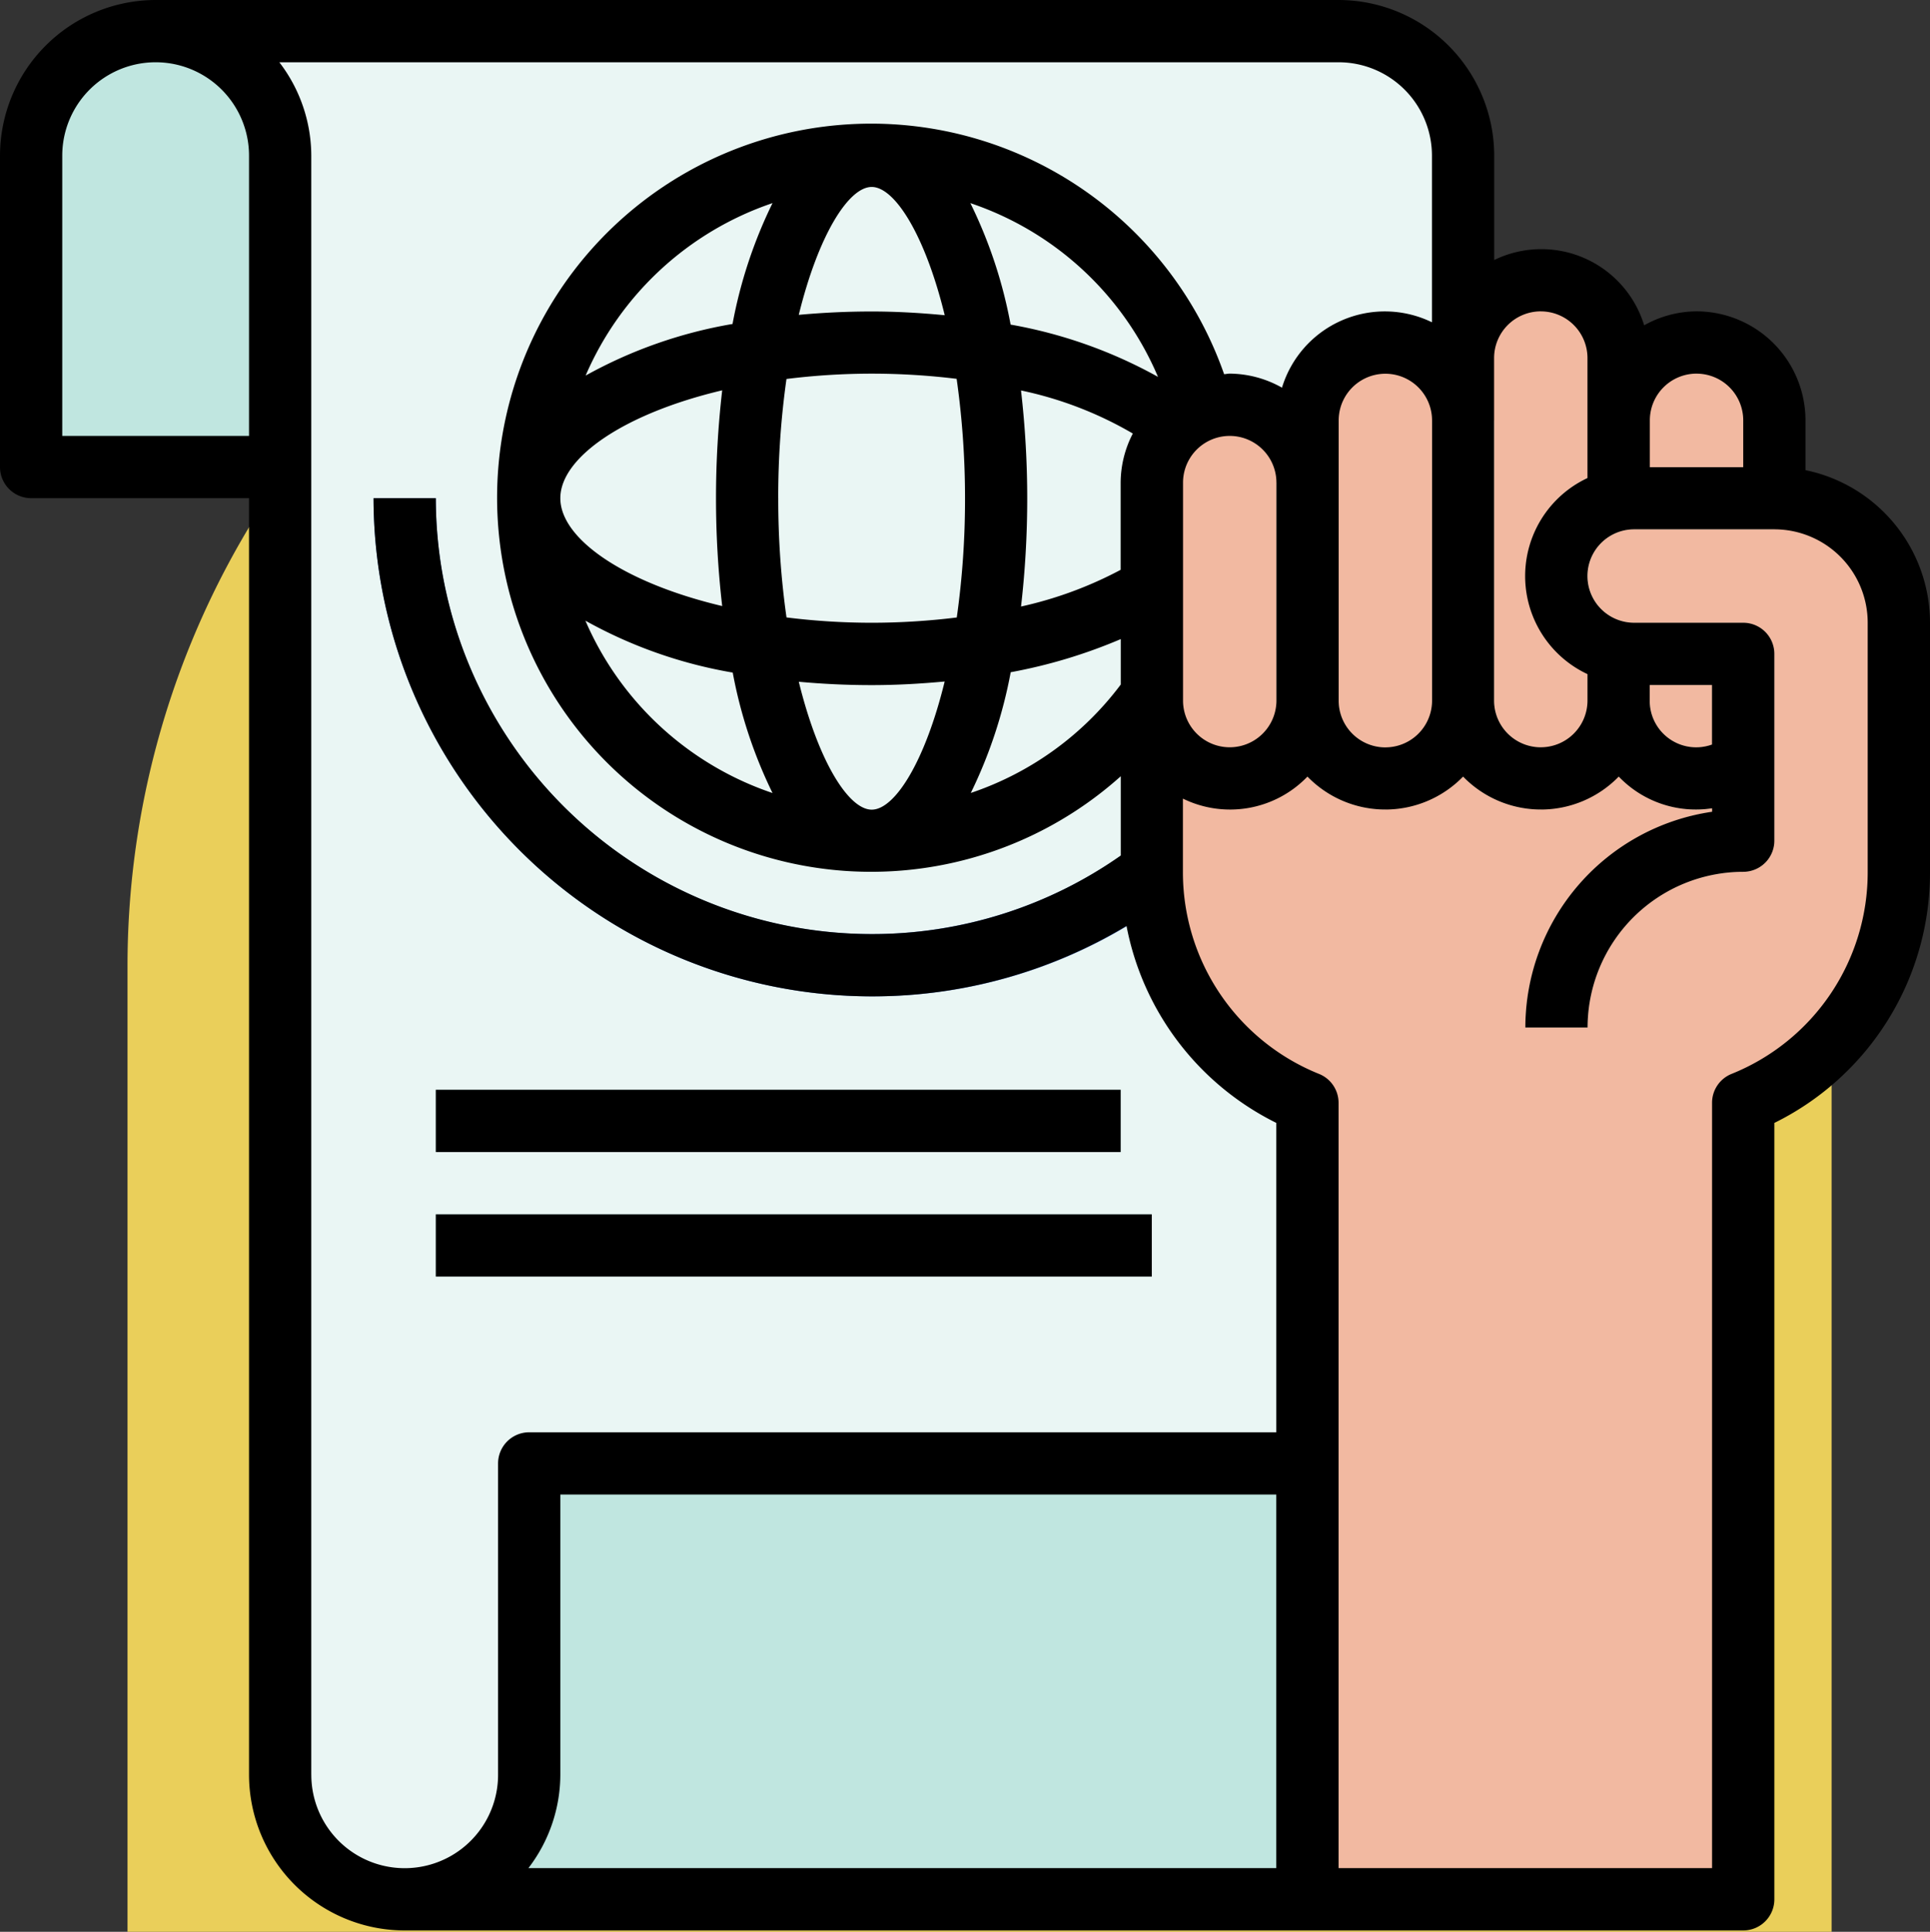 <svg xmlns="http://www.w3.org/2000/svg" width="84.942" height="85" viewBox="0 0 84.942 85">
  <rect x="0" y="0" width="84.942" height="85" fill="#333333" stroke="none"/>
  <g id="Grupo_1106540" data-name="Grupo 1106540" transform="translate(-755.939 -8152.058)">
    <path id="Rectángulo_403247" data-name="Rectángulo 403247" d="M37.5,0h0A37.5,37.5,0,0,1,75,37.5V80a0,0,0,0,1,0,0H0a0,0,0,0,1,0,0V37.5A37.5,37.5,0,0,1,37.5,0Z" transform="translate(761.551 8157.058)" fill="#eacf5a"/>
    <g id="derechos-humanos" transform="translate(754.939 8151.058)">
      <path id="Trazado_912254" data-name="Trazado 912254" d="M6,2a5.48,5.48,0,0,1,5.48,5.48V78.722a5.48,5.48,0,1,0,10.96,0v-13.7h41.1V7.48A5.48,5.48,0,0,0,58.061,2Z" transform="translate(1.85 0.37)" fill="#eaf6f4"/>
      <path id="Trazado_912255" data-name="Trazado 912255" d="M34.921,38.921A21.947,21.947,0,0,1,13,17h2.74A19.181,19.181,0,0,0,46.429,32.344l1.48-1.129,1.662,2.178L48.083,34.53a21.748,21.748,0,0,1-13.162,4.391Z" transform="translate(4.44 5.921)" fill="#4c6cb5"/>
      <g id="Grupo_1101765" data-name="Grupo 1101765" transform="translate(2.37 2.37)">
        <path id="Trazado_912256" data-name="Trazado 912256" d="M15,36H45.141v2.74H15Z" transform="translate(2.811 10.581)" fill="#c0e6e0"/>
        <path id="Trazado_912257" data-name="Trazado 912257" d="M15,40H46.511v2.74H15Z" transform="translate(2.811 12.061)" fill="#c0e6e0"/>
        <path id="Trazado_912258" data-name="Trazado 912258" d="M12.96,21.181V7.48A5.48,5.48,0,0,0,2,7.48v13.7Z" transform="translate(-2 -2)" fill="#c0e6e0"/>
        <path id="Trazado_912259" data-name="Trazado 912259" d="M53.731,48H19.48V61.7A5.48,5.48,0,0,1,14,67.181H53.731Z" transform="translate(2.44 15.022)" fill="#c0e6e0"/>
      </g>
      <path id="Trazado_912260" data-name="Trazado 912260" d="M44.85,81.242V46.194A10.96,10.96,0,0,1,38,36.031V18.905a3.425,3.425,0,1,1,6.85,0v-2.74a3.425,3.425,0,1,1,6.85,0v-2.74a3.425,3.425,0,0,1,6.85,0v2.74a3.425,3.425,0,1,1,6.85,0V19.59a5.48,5.48,0,0,1,5.48,5.48v10.96A10.96,10.96,0,0,1,64.031,46.2V81.242Z" transform="translate(13.691 3.33)" fill="#f2b9a1"/>
      <path id="Trazado_912261" data-name="Trazado 912261" d="M44.74,16.5v9.59A2.055,2.055,0,0,0,46.8,28.145v2.74a4.8,4.8,0,0,1-4.8-4.8V16.5Z" transform="translate(15.172 5.736)" fill="#fbe1ca"/>
      <path id="Trazado_912262" data-name="Trazado 912262" d="M50,40.661h2.74a6.858,6.858,0,0,1,6.85-6.85,1.37,1.37,0,0,0,1.37-1.37V24.22a1.37,1.37,0,0,0-1.37-1.37H54.8a2.055,2.055,0,0,1,0-4.11H60.96V16H54.8a4.784,4.784,0,0,0-2.055,9.109v1.166a4.8,4.8,0,0,0,4.8,4.8,4.746,4.746,0,0,0,.685-.055v.152A9.605,9.605,0,0,0,50,40.661Zm8.22-15.07v2.618a2.044,2.044,0,0,1-2.74-1.933V25.59Z" transform="translate(18.132 5.551)" fill="#fbe1ca"/>
      <path id="Trazado_912263" data-name="Trazado 912263" d="M49.74,26.83A2.055,2.055,0,0,0,51.8,28.885v2.74a4.8,4.8,0,0,1-4.8-4.8V14.5h2.74Z" transform="translate(17.022 4.996)" fill="#fbe1ca"/>
      <path id="Trazado_912264" data-name="Trazado 912264" d="M80.462,21.688V19.5a4.8,4.8,0,0,0-4.8-4.8,4.744,4.744,0,0,0-2.3.614,4.732,4.732,0,0,0-6.6-2.873V7.85A6.858,6.858,0,0,0,59.912,1H7.85A6.858,6.858,0,0,0,1,7.85v13.7a1.37,1.37,0,0,0,1.37,1.37h9.59V79.092a6.858,6.858,0,0,0,6.85,6.85H77.722a1.37,1.37,0,0,0,1.37-1.37V50.41a12.278,12.278,0,0,0,6.85-11.049V28.4a6.863,6.863,0,0,0-5.48-6.713Zm-4.8-4.247A2.055,2.055,0,0,1,77.722,19.5v2.055h-4.11V19.5A2.055,2.055,0,0,1,75.667,17.44Zm-6.85-2.74a2.055,2.055,0,0,1,2.055,2.055v5.276a4.766,4.766,0,0,0,0,8.631v1.163a2.055,2.055,0,1,1-4.11,0V16.755A2.055,2.055,0,0,1,68.817,14.7Zm7.535,19.059a2.044,2.044,0,0,1-2.74-1.933v-.685h2.74ZM25.661,22.921c0-1.789,2.8-3.722,7.124-4.746a41.441,41.441,0,0,0,0,9.492C28.464,26.643,25.661,24.71,25.661,22.921Zm9.59,0a37.061,37.061,0,0,1,.363-5.246,30.454,30.454,0,0,1,3.747-.234,30.866,30.866,0,0,1,3.742.228,37.347,37.347,0,0,1,.369,5.252,37.1,37.1,0,0,1-.363,5.249,30.825,30.825,0,0,1-3.747.232,30.454,30.454,0,0,1-3.747-.234,37.062,37.062,0,0,1-.363-5.246Zm10.686-4.74a16.407,16.407,0,0,1,4.92,1.895,4.732,4.732,0,0,0-.536,2.161v3.836a17.2,17.2,0,0,1-4.384,1.615,41.525,41.525,0,0,0,0-9.5Zm-.459-2.9a20.583,20.583,0,0,0-1.77-5.343,13.721,13.721,0,0,1,8.257,7.645,20.749,20.749,0,0,0-6.484-2.3Zm-2.9-.411c-1.047-.1-2.117-.164-3.213-.164s-2.176.053-3.21.148c.87-3.537,2.2-5.628,3.21-5.628s2.347,2.1,3.215,5.65Zm-9.331.384a20.319,20.319,0,0,0-6.473,2.272A13.759,13.759,0,0,1,35,9.937a20.629,20.629,0,0,0-1.759,5.312Zm0,15.333A20.629,20.629,0,0,0,35,35.894a13.759,13.759,0,0,1-8.235-7.583,20.319,20.319,0,0,0,6.476,2.282Zm2.906.411c1.034.095,2.1.148,3.21.148s2.167-.062,3.213-.159c-.866,3.544-2.2,5.639-3.21,5.639s-2.34-2.091-3.21-5.628Zm9.329-.419a22.858,22.858,0,0,0,4.844-1.458v2a13.713,13.713,0,0,1-6.6,4.77,20.709,20.709,0,0,0,1.756-5.31Zm7.585.567V22.236a2.055,2.055,0,0,1,4.11,0v9.59a2.055,2.055,0,1,1-4.11,0Zm6.85-8.905V19.5a2.055,2.055,0,1,1,4.11,0v12.33a2.055,2.055,0,1,1-4.11,0ZM11.96,20.181H3.74V7.85a4.11,4.11,0,1,1,8.22,0ZM14.7,79.092V7.85a6.779,6.779,0,0,0-1.406-4.11H59.912a4.11,4.11,0,0,1,4.11,4.11v7.331a4.732,4.732,0,0,0-6.6,2.877,4.744,4.744,0,0,0-2.3-.618c-.085,0-.163.021-.247.025a16.46,16.46,0,1,0-4.549,17.691v3.489A19.008,19.008,0,0,1,39.361,42.1,19.2,19.2,0,0,1,20.181,22.921H17.44A21.947,21.947,0,0,0,39.361,44.841a21.726,21.726,0,0,0,11.218-3.1,12.245,12.245,0,0,0,6.593,8.668V64.022H24.291a1.37,1.37,0,0,0-1.37,1.37v13.7a4.11,4.11,0,1,1-8.22,0Zm42.471-12.33V83.2H24.255a6.779,6.779,0,0,0,1.406-4.11V66.762ZM83.2,39.361a9.556,9.556,0,0,1-5.994,8.893,1.37,1.37,0,0,0-.856,1.27V83.2H59.912V49.525a1.37,1.37,0,0,0-.856-1.27,9.559,9.559,0,0,1-5.994-8.894V36.14a4.721,4.721,0,0,0,5.48-.969,4.772,4.772,0,0,0,6.85,0,4.772,4.772,0,0,0,6.85,0,4.7,4.7,0,0,0,4.11,1.395v.152a9.605,9.605,0,0,0-8.22,9.493h2.74a6.858,6.858,0,0,1,6.85-6.85,1.37,1.37,0,0,0,1.37-1.37v-8.22a1.37,1.37,0,0,0-1.37-1.37h-4.8a2.055,2.055,0,0,1,0-4.11h6.165A4.11,4.11,0,0,1,83.2,28.4Z"/>
      <path id="Trazado_912265" data-name="Trazado 912265" d="M15,36H45.141v2.74H15Z" transform="translate(5.181 12.951)"/>
      <path id="Trazado_912266" data-name="Trazado 912266" d="M15,40H46.511v2.74H15Z" transform="translate(5.181 14.431)"/>
    </g>
  </g>
</svg>
